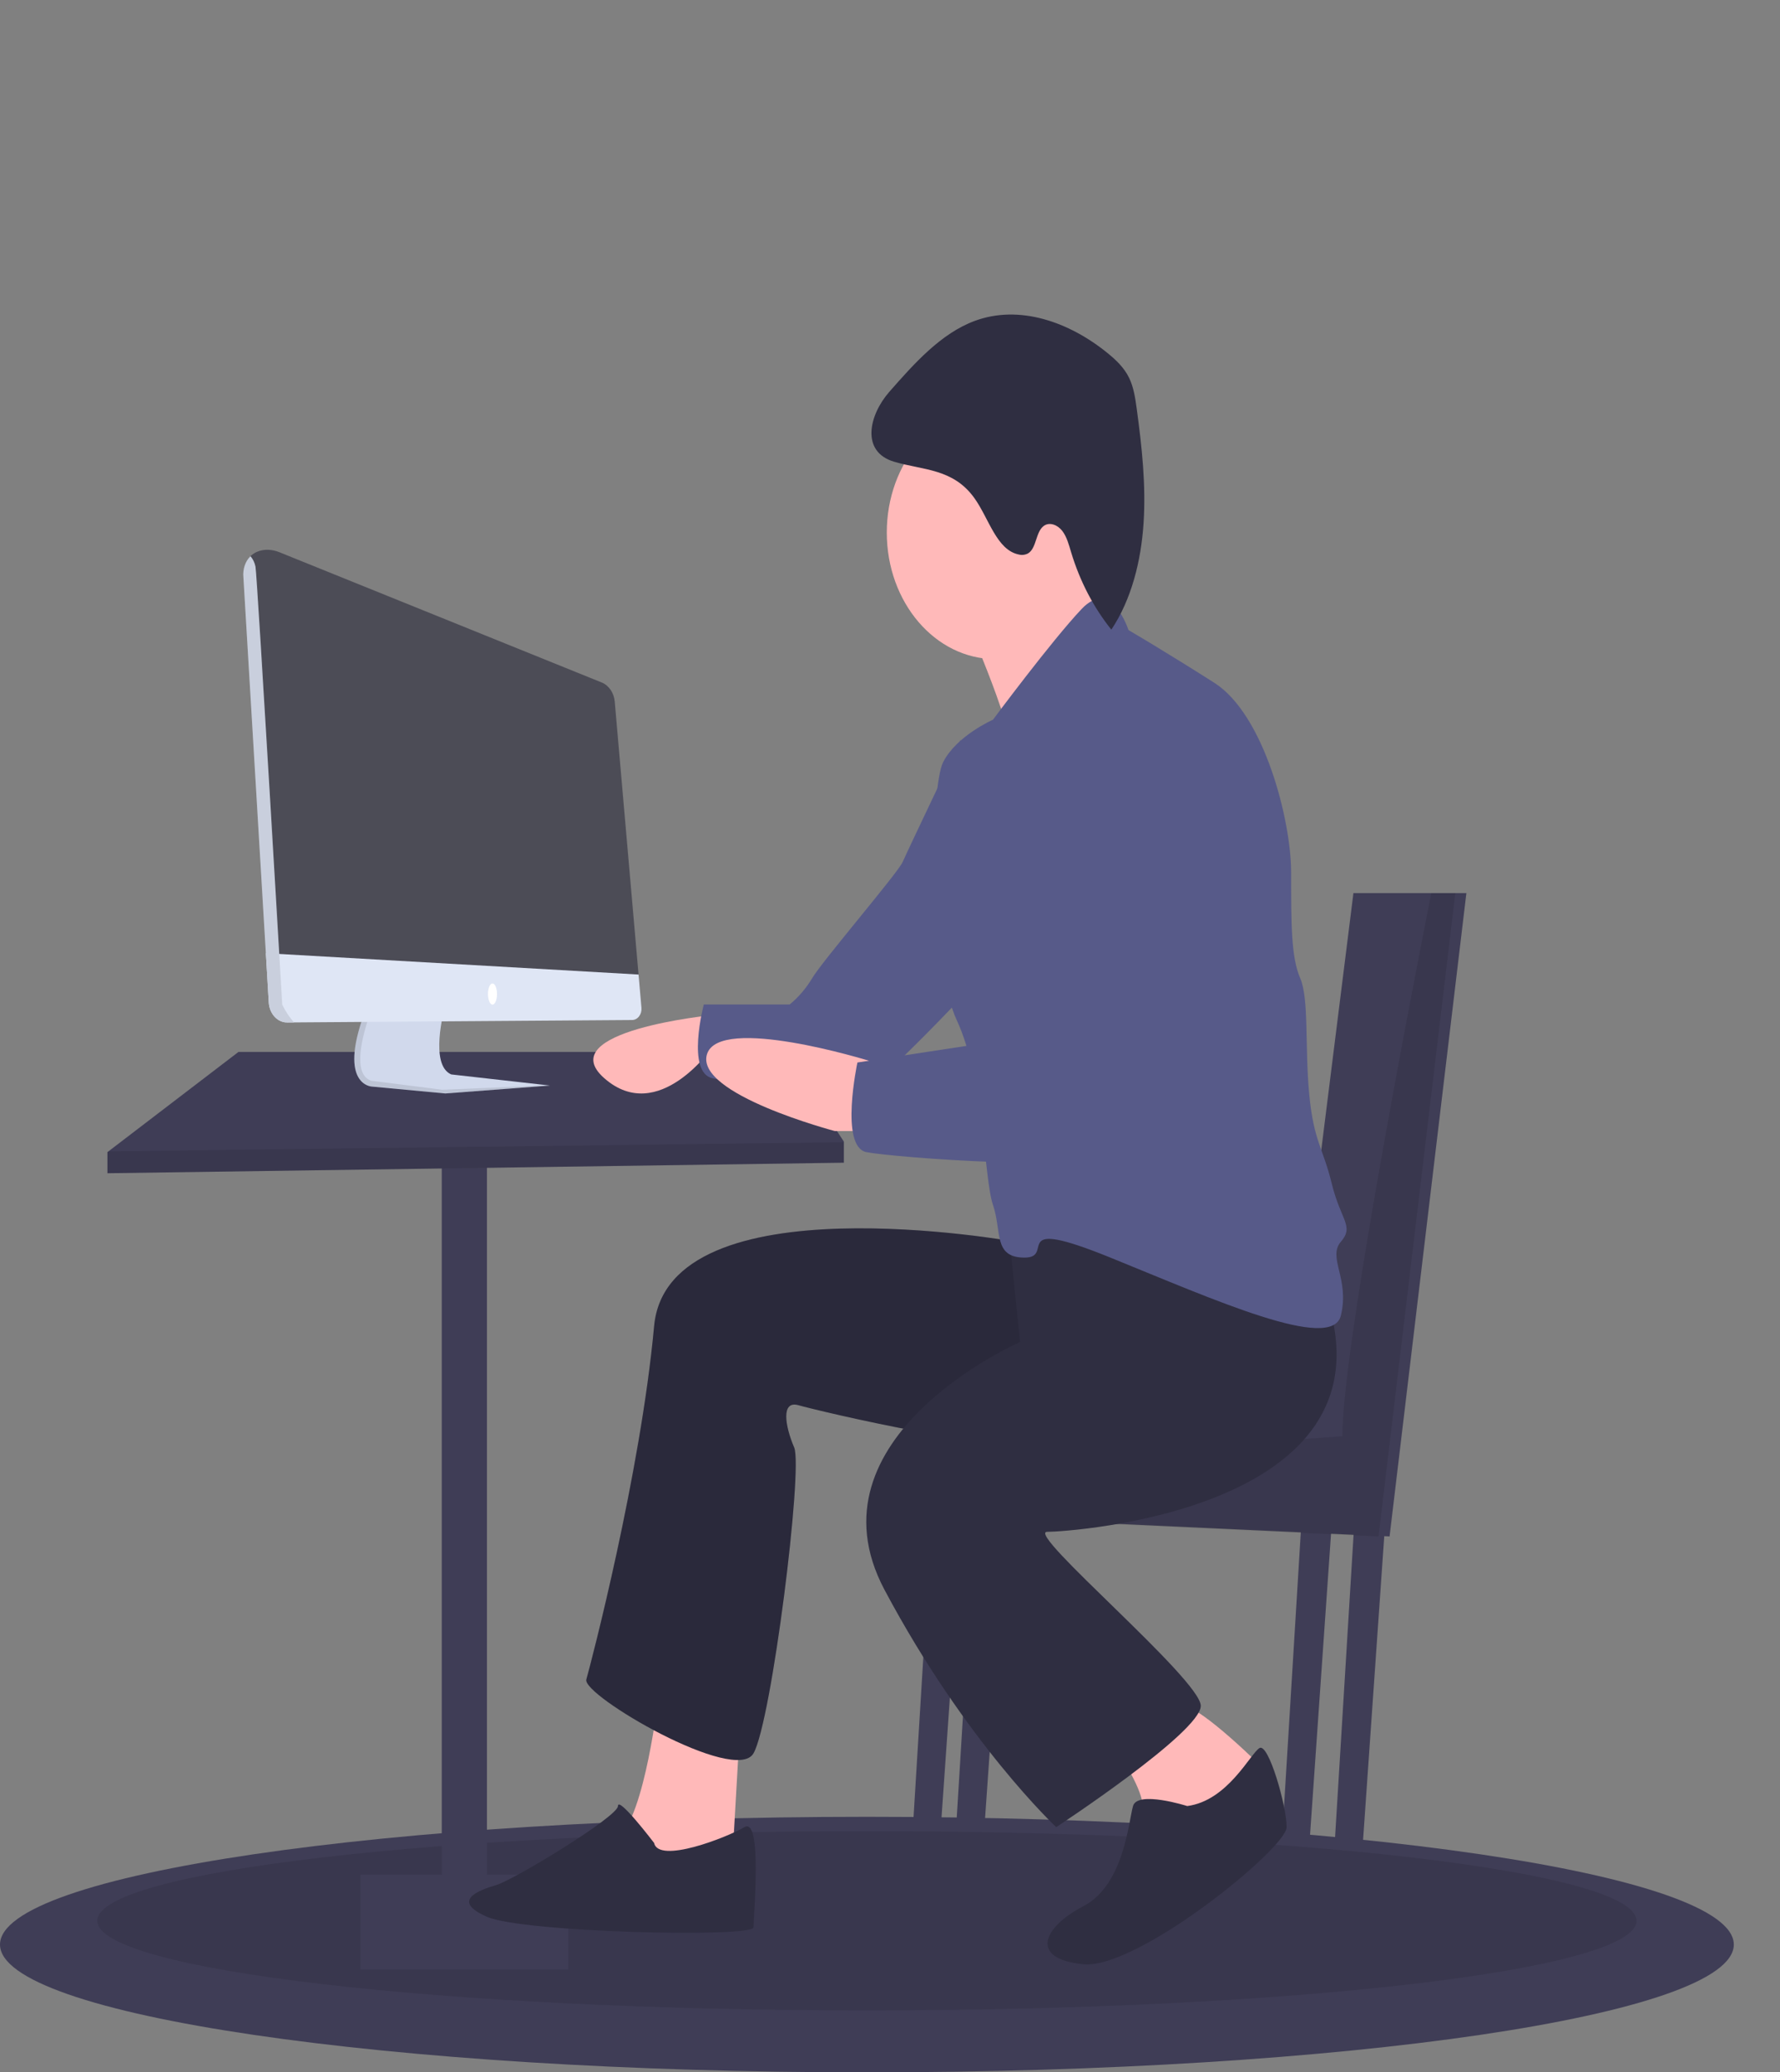 <svg width="232" height="270" viewBox="0 0 232 270" fill="none" xmlns="http://www.w3.org/2000/svg">
<rect x="0" y="0" width="232" height="270" fill="#808080" stroke="none"/>
<g id="working-person">
<g id="chair">
<path id="Vector" d="M127.064 198.204L123.53 255.916H127.064L131.186 196.83L127.064 198.204Z" fill="#3F3D56"/>
<path id="Vector_2" d="M170.051 191.333L166.518 249.046H170.051L174.173 189.959L170.051 191.333Z" fill="#3F3D56"/>
<path id="Vector_3" d="M176.529 198.204L172.995 255.916H176.529L180.651 196.83L176.529 198.204Z" fill="#3F3D56"/>
<path id="Vector_4" d="M121.764 192.707L118.231 250.42H121.764L125.886 191.333L121.764 192.707Z" fill="#3F3D56"/>
<path id="Vector_5" d="M191.124 116.359L181.113 200.179L121.637 197.431L122.037 189.695L122.815 174.758L168.746 177.506L176.402 116.359H191.124Z" fill="#3F3D56"/>
<path id="Vector_6" opacity="0.1" d="M189.682 116.359L179.672 200.179L120.196 197.431L120.596 189.695C133.009 190.251 174.961 187.125 174.961 187.125C174.961 176.16 183.217 133.233 186.549 116.359L189.682 116.359Z" fill="black"/>
</g>
<g id="desk">
<path id="Vector_7" d="M112.99 270C175.392 270 225.979 262.547 225.979 253.353C225.979 244.16 175.392 236.707 112.99 236.707C50.587 236.707 0 244.16 0 253.353C0 262.547 50.587 270 112.99 270Z" fill="#3F3D56"/>
<path id="Vector_8" opacity="0.1" d="M112.99 261.929C168.388 261.929 213.297 256.701 213.297 250.252C213.297 243.803 168.388 238.575 112.99 238.575C57.592 238.575 12.682 243.803 12.682 250.252C12.682 256.701 57.592 261.929 112.99 261.929Z" fill="black"/>
<path id="Vector_9" d="M63.466 151.484H57.577V255.916H63.466V151.484Z" fill="#3F3D56"/>
<path id="Vector_10" d="M109.986 148.736V151.484L14.001 152.858V150.11L14.136 150.007L31.078 137.056H102.331L109.986 148.736Z" fill="#3F3D56"/>
<path id="Vector_11" opacity="0.1" d="M109.986 148.819V151.484L14.001 152.858V150.11L14.136 150.007L109.986 148.819Z" fill="black"/>
<path id="Vector_12" d="M74.065 244.236H46.977V256.603H74.065V244.236Z" fill="#3F3D56"/>
</g>
<g id="person">
<path id="Vector_13" d="M85.843 220.877C85.843 220.877 84.076 236.679 80.543 239.427C77.01 242.175 95.265 245.61 95.265 245.61L96.442 224.999L85.843 220.877Z" fill="#FFB9B9"/>
<path id="Vector_14" d="M145.319 227.747C145.319 227.747 148.263 231.869 148.852 234.618C149.441 237.366 158.274 238.74 158.274 238.74L164.751 230.495C164.751 230.495 156.507 222.251 154.152 222.251C151.796 222.251 145.319 227.747 145.319 227.747Z" fill="#FFB9B9"/>
<path id="Vector_15" d="M129.714 85.871C137.519 85.871 143.846 78.488 143.846 69.382C143.846 60.275 137.519 52.892 129.714 52.892C121.908 52.892 115.581 60.275 115.581 69.382C115.581 78.488 121.908 85.871 129.714 85.871Z" fill="#FFB9B9"/>
<path id="Vector_16" d="M125.886 80.718C125.886 80.718 132.952 96.52 131.775 99.268C130.597 102.017 147.085 86.214 147.085 86.214C147.085 86.214 141.196 75.222 141.196 71.786C141.196 68.351 125.886 80.718 125.886 80.718Z" fill="#FFB9B9"/>
<path id="Vector_17" d="M132.363 161.79C132.363 161.79 87.02 153.546 85.254 172.783C83.487 192.02 77.01 216.754 76.421 218.815C75.832 220.877 95.853 232.556 98.209 228.434C100.564 224.312 104.687 191.333 103.509 188.585C102.331 185.837 101.742 182.402 104.098 183.089C106.453 183.776 132.363 189.959 137.663 187.898C142.963 185.837 156.507 158.355 156.507 158.355L132.363 161.79Z" fill="#2F2E41"/>
<path id="Vector_18" opacity="0.1" d="M132.363 161.79C132.363 161.79 87.02 153.546 85.254 172.783C83.487 192.02 77.01 216.754 76.421 218.815C75.832 220.877 95.853 232.556 98.209 228.434C100.564 224.312 104.687 191.333 103.509 188.585C102.331 185.837 101.742 182.402 104.098 183.089C106.453 183.776 132.363 189.959 137.663 187.898C142.963 185.837 156.507 158.355 156.507 158.355L132.363 161.79Z" fill="black"/>
<path id="Vector_19" d="M131.186 157.668L132.952 174.844C132.952 174.844 104.687 187.211 115.286 207.136C125.886 227.06 137.663 238.053 137.663 238.053C137.663 238.053 156.507 225.686 156.507 222.251C156.507 218.815 133.541 199.578 136.486 199.578C139.43 199.578 181.829 196.83 172.996 169.348C164.162 141.866 131.186 157.668 131.186 157.668Z" fill="#2F2E41"/>
<path id="Vector_20" d="M85.254 240.114C85.254 240.114 80.543 233.931 80.543 235.305C80.543 236.679 66.999 244.923 64.643 245.61C62.288 246.298 58.755 247.672 63.466 249.733C68.177 251.794 98.209 252.481 98.209 251.107C98.209 249.733 99.387 236.679 97.031 238.053C94.676 239.427 85.843 242.862 85.254 240.114Z" fill="#2F2E41"/>
<path id="Vector_21" d="M154.74 235.305C154.74 235.305 148.263 233.244 147.674 235.305C147.085 237.366 146.496 245.61 141.196 248.359C135.897 251.107 134.13 255.229 141.196 255.916C148.263 256.603 167.696 240.801 167.696 238.053C167.696 235.305 165.34 227.06 164.162 227.747C162.985 228.434 160.04 234.618 154.74 235.305Z" fill="#2F2E41"/>
<path id="Vector_22" d="M147.085 82.092C147.085 82.092 144.881 75.215 140.978 79.341C137.074 83.466 129.419 93.772 129.419 93.772C129.419 93.772 124.708 95.833 122.942 99.268C121.175 102.704 121.175 125.376 124.708 132.934C128.241 140.492 128.241 153.545 129.419 156.981C130.597 160.416 129.419 163.851 133.541 163.851C137.663 163.851 131.186 158.355 144.73 163.851C158.274 169.348 173.584 176.218 174.762 171.409C175.94 166.6 172.995 163.851 174.762 161.79C176.529 159.729 174.762 159.042 173.584 154.233C172.407 149.423 171.229 148.736 170.64 142.553C170.051 136.369 170.64 130.186 169.462 127.438C168.284 124.689 168.284 120.567 168.284 113.696C168.284 106.826 164.751 93.085 158.274 88.963C151.796 84.84 147.085 82.092 147.085 82.092Z" fill="#575A89"/>
<path id="Vector_23" d="M115.914 51.046C119.197 47.308 122.647 43.449 127.016 41.82C132.849 39.647 139.351 41.928 144.372 46.015C145.455 46.897 146.516 47.895 147.167 49.236C147.764 50.467 147.973 51.894 148.162 53.29C148.829 58.207 149.375 63.19 149.049 68.153C148.723 73.117 147.469 78.106 144.849 82.035C142.526 79.139 140.744 75.713 139.614 71.973C139.316 70.983 139.048 69.94 138.446 69.161C137.843 68.382 136.783 67.963 136.027 68.531C134.976 69.32 135.108 71.427 133.999 72.098C133.619 72.299 133.194 72.351 132.786 72.246C129.894 71.665 128.887 67.531 127.005 64.904C124.231 61.032 120.347 61.277 116.556 60.164C112.156 58.873 113.246 54.085 115.914 51.046Z" fill="#2F2E41"/>
<g id="person-hand">
<g id="person-hand-right">
<path id="Vector_24" d="M92.909 132.247C92.909 132.247 71.71 134.308 78.776 140.491C85.843 146.675 92.909 136.369 92.909 136.369V132.247Z" fill="#FFB9B9"/>
<path id="Vector_25" d="M124.708 98.581L125.224 96.326C125.224 96.326 118.231 110.948 117.642 112.322C117.053 113.696 107.042 125.376 105.864 127.437C105.061 128.774 104.065 129.936 102.92 130.873H91.731C91.731 130.873 89.376 139.804 92.909 140.492C96.442 141.179 107.631 143.927 109.986 143.927C112.342 143.927 127.064 128.125 127.064 128.125L124.708 98.581Z" fill="#575A89"/>
</g>
<g id="person-hand-left">
<path id="Vector_26" d="M113.255 138.202C113.255 138.202 93.737 132.162 92.145 137.357C90.554 142.553 108.809 147.362 108.809 147.362H116.464L113.255 138.202Z" fill="#FFB9B9"/>
<path id="Vector_27" d="M154.152 93.085C154.152 93.085 145.319 100.642 142.963 111.635C140.608 122.628 138.841 134.308 138.841 134.308L111.753 138.43C111.753 138.43 109.398 149.423 112.931 150.11C116.464 150.797 142.963 152.858 147.085 150.11C151.207 147.362 165.34 113.009 164.751 109.574C164.162 106.139 162.985 93.772 154.152 93.085Z" fill="#575A89"/>
</g>
</g>
</g>
<g id="monitor">
<path id="Vector_28" d="M48.479 141.57L58.047 142.466L71.691 141.432L71.453 141.406L58.815 139.985C55.921 138.744 57.929 131.44 57.929 131.44L48.245 132.014L47.474 132.06C44.049 141.432 48.479 141.57 48.479 141.57Z" fill="#D1D9EC"/>
<path id="Vector_29" opacity="0.1" d="M48.479 141.57L58.047 142.466L71.691 141.432L71.453 141.406L57.663 141.983L48.419 140.812C45.797 140.007 47.298 134.694 48.245 132.014L47.474 132.06C44.049 141.432 48.479 141.57 48.479 141.57Z" fill="black"/>
<path id="Vector_30" d="M32.62 74.862L35.485 123.342V129.194C35.573 130.664 36.172 133.224 37.436 133.215L39.784 130.865H82.053C82.781 130.86 80.334 129.621 80.262 128.776L83.226 126.97L80.124 91.421C80.075 90.86 79.889 90.326 79.589 89.883C79.289 89.441 78.887 89.107 78.43 88.922L36.437 71.956C35.007 71.379 33.553 71.584 32.644 72.466C32.02 73.071 32.547 73.654 32.62 74.862Z" fill="#4C4C56"/>
<path id="Vector_31" d="M34.649 124.189L35.033 130.617C35.075 131.325 35.347 131.988 35.794 132.471C36.24 132.954 36.827 133.22 37.436 133.215L38.324 133.208L82.384 132.896C82.556 132.895 82.725 132.852 82.882 132.77C83.039 132.687 83.179 132.568 83.294 132.419C83.409 132.269 83.496 132.094 83.55 131.903C83.603 131.713 83.622 131.511 83.605 131.311L83.226 126.97L34.649 124.189Z" fill="#DFE6F5"/>
<path id="Vector_32" d="M64.19 130.888C64.516 130.888 64.78 130.271 64.78 129.51C64.78 128.749 64.516 128.132 64.19 128.132C63.863 128.132 63.599 128.749 63.599 129.51C63.599 130.271 63.863 130.888 64.19 130.888Z" fill="white"/>
<path id="Vector_33" d="M31.724 75.202L35.033 130.617C35.075 131.325 35.347 131.988 35.794 132.471C36.24 132.954 36.827 133.22 37.436 133.215L38.324 133.208C37.715 132.528 37.196 131.746 36.784 130.888C36.784 130.888 33.535 75.208 33.299 73.829C33.196 73.312 32.968 72.839 32.644 72.466C32.31 72.799 32.051 73.223 31.891 73.7C31.73 74.177 31.673 74.693 31.724 75.202V75.202Z" fill="#DFE6F5"/>
<path id="Vector_34" opacity="0.1" d="M31.724 75.202L35.033 130.617C35.075 131.325 35.347 131.988 35.794 132.471C36.24 132.954 36.827 133.22 37.436 133.215L38.324 133.208C37.715 132.528 37.196 131.746 36.784 130.888C36.784 130.888 33.535 75.208 33.299 73.829C33.196 73.312 32.968 72.839 32.644 72.466C32.31 72.799 32.051 73.223 31.891 73.7C31.73 74.177 31.673 74.693 31.724 75.202V75.202Z" fill="black"/>
</g>
</g>
</svg>
